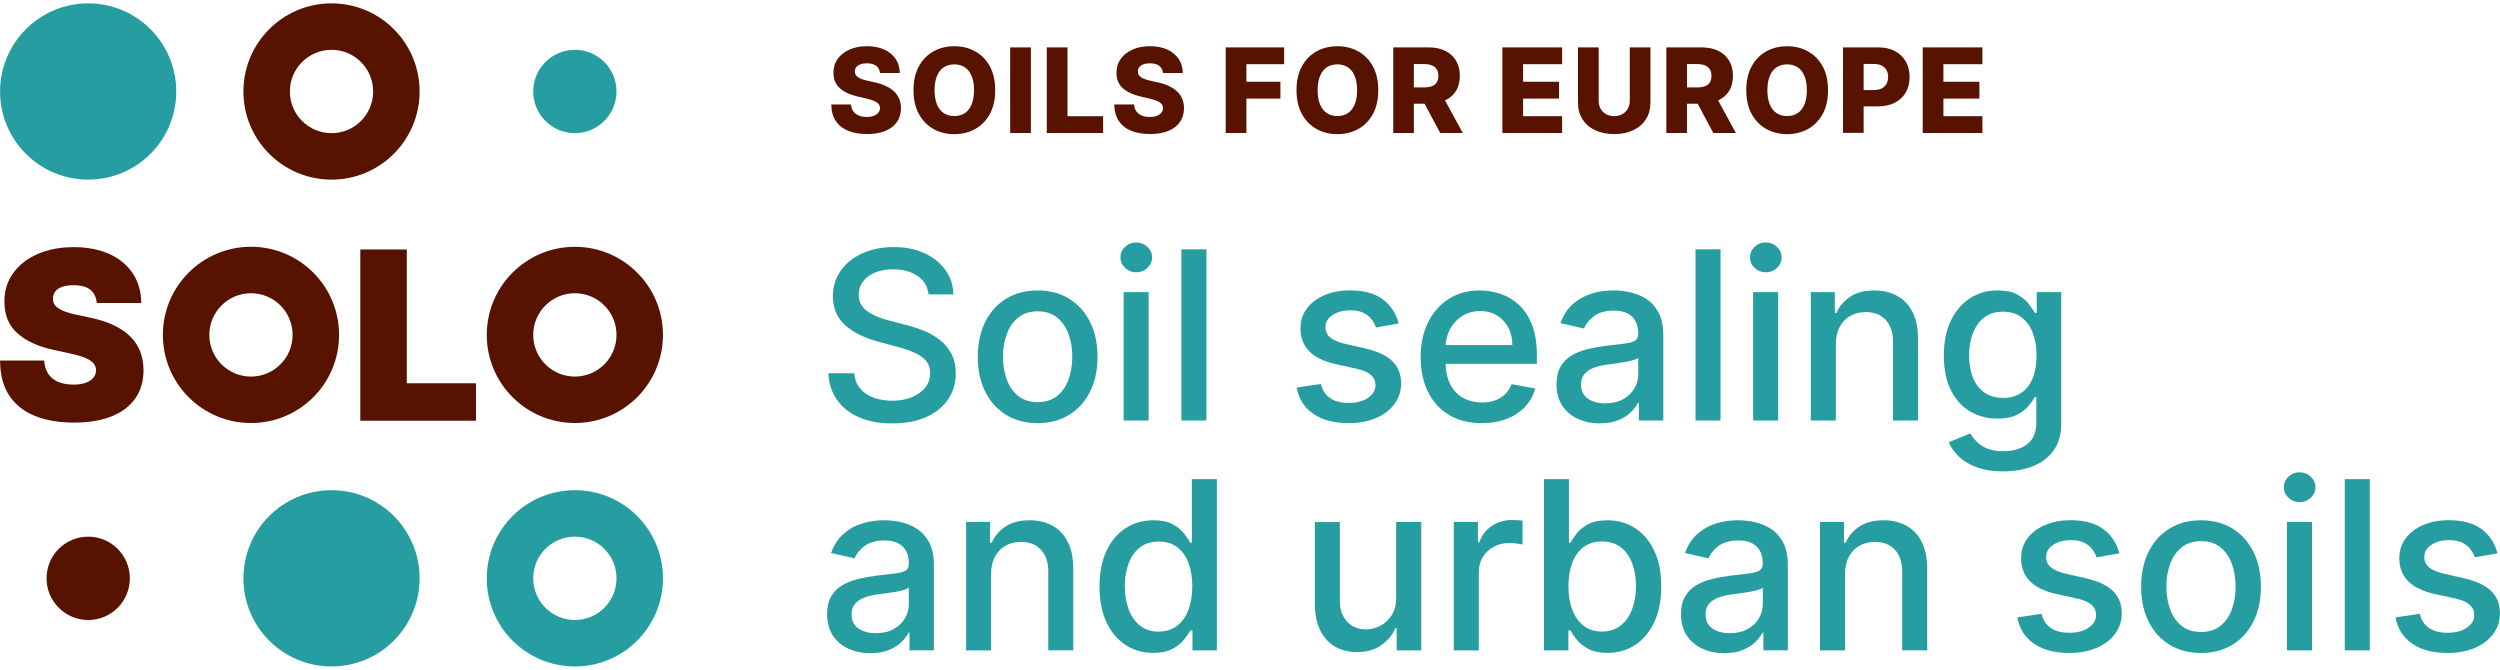 <?xml version="1.0" encoding="UTF-8"?><svg id="Ebene_1" xmlns="http://www.w3.org/2000/svg" viewBox="0 0 751.18 201.26"><defs><style>.cls-1{fill:#269da1;}.cls-2{fill:#571300;}</style></defs><g><path class="cls-2" d="M29.07,91.03c-.14-1.67-.76-2.98-1.87-3.92-1.11-.94-2.8-1.41-5.06-1.41-1.44,0-2.62,.17-3.53,.51s-1.59,.81-2.02,1.39-.66,1.26-.68,2.01c-.03,.62,.08,1.18,.34,1.67,.26,.49,.67,.94,1.24,1.33,.57,.39,1.3,.75,2.19,1.07,.89,.32,1.94,.6,3.16,.85l4.22,.9c2.85,.6,5.28,1.4,7.31,2.39,2.03,.99,3.68,2.15,4.97,3.48,1.29,1.33,2.24,2.83,2.85,4.48,.61,1.66,.92,3.47,.94,5.43-.02,3.38-.86,6.25-2.54,8.59-1.67,2.34-4.07,4.13-7.17,5.35-3.11,1.22-6.84,1.83-11.19,1.83s-8.37-.66-11.69-1.99-5.9-3.36-7.74-6.12C.97,116.15,.04,112.62,.02,108.32H13.29c.08,1.57,.48,2.9,1.18,3.97,.7,1.07,1.7,1.88,2.98,2.44,1.28,.55,2.81,.83,4.59,.83,1.49,0,2.74-.18,3.74-.55,1-.37,1.77-.88,2.28-1.53,.52-.65,.79-1.4,.8-2.24-.02-.79-.27-1.48-.76-2.07-.5-.59-1.3-1.13-2.42-1.61-1.12-.48-2.64-.92-4.55-1.34l-5.12-1.11c-4.56-.99-8.15-2.64-10.77-4.96-2.62-2.32-3.92-5.49-3.91-9.51-.02-3.27,.86-6.13,2.63-8.58,1.77-2.45,4.22-4.37,7.36-5.74,3.14-1.37,6.75-2.06,10.82-2.06s7.74,.7,10.78,2.09c3.03,1.39,5.37,3.35,7.02,5.87,1.65,2.52,2.48,5.46,2.5,8.83h-13.36Z"/><path class="cls-2" d="M108.26,126.41v-51.45h13.97v40.2h20.8v11.26h-34.77Z"/><path class="cls-2" d="M75.42,74.15c-14.64,0-26.48,11.86-26.48,26.48s11.84,26.48,26.48,26.48,26.46-11.86,26.46-26.48-11.84-26.48-26.46-26.48Zm0,39c-6.93,0-12.52-5.61-12.52-12.52s5.59-12.52,12.52-12.52,12.5,5.61,12.5,12.52-5.59,12.52-12.5,12.52Z"/><path class="cls-2" d="M172.74,74.16c-14.64,0-26.48,11.86-26.48,26.47s11.84,26.47,26.48,26.47,26.46-11.86,26.46-26.47-11.84-26.47-26.46-26.47Zm0,38.99c-6.93,0-12.52-5.61-12.52-12.52s5.59-12.52,12.52-12.52,12.5,5.61,12.5,12.52-5.59,12.52-12.5,12.52Z"/></g><path class="cls-2" d="M99.62,53.97c-14.64,0-26.48-11.86-26.48-26.48S84.98,1.01,99.62,1.01s26.46,11.86,26.46,26.48-11.84,26.48-26.46,26.48Zm0-39c-6.93,0-12.52,5.61-12.52,12.52s5.59,12.52,12.52,12.52,12.5-5.61,12.5-12.52-5.59-12.52-12.5-12.52Z"/><path class="cls-2" d="M26.51,161.25c-6.93,0-12.52,5.61-12.52,12.52s5.59,12.52,12.52,12.52,12.5-5.61,12.5-12.52-5.59-12.52-12.5-12.52Z"/><g><g><path class="cls-1" d="M261.55,196.28c-2.45,0-4.66-.46-6.63-1.37-1.98-.91-3.54-2.24-4.68-3.98-1.15-1.74-1.72-3.88-1.72-6.41,0-2.18,.42-3.97,1.26-5.38,.84-1.41,1.97-2.52,3.39-3.34,1.43-.82,3.02-1.44,4.77-1.86,1.76-.42,3.55-.74,5.38-.96,2.31-.27,4.19-.49,5.63-.67,1.44-.18,2.49-.46,3.14-.87,.65-.4,.98-1.05,.98-1.96v-.18c0-2.19-.61-3.89-1.84-5.1-1.23-1.2-3.06-1.81-5.49-1.81s-4.52,.56-5.97,1.67c-1.45,1.11-2.45,2.35-3,3.71l-7.06-1.61c.84-2.34,2.06-4.24,3.68-5.69,1.62-1.45,3.48-2.5,5.59-3.16,2.11-.66,4.33-.99,6.66-.99,1.54,0,3.18,.18,4.91,.54,1.73,.36,3.36,1.02,4.87,1.97,1.52,.95,2.76,2.31,3.73,4.08,.97,1.77,1.46,4.06,1.46,6.87v25.62h-7.33v-5.28h-.3c-.49,.97-1.22,1.93-2.19,2.86-.97,.94-2.22,1.72-3.74,2.34-1.52,.62-3.35,.93-5.48,.93Zm1.63-6.03c2.08,0,3.86-.41,5.34-1.23,1.48-.82,2.61-1.9,3.39-3.23,.78-1.33,1.17-2.76,1.17-4.28v-4.97c-.27,.27-.78,.51-1.55,.74-.76,.23-1.63,.42-2.6,.58-.97,.16-1.92,.3-2.84,.43-.92,.12-1.69,.23-2.31,.31-1.46,.18-2.78,.5-3.98,.93s-2.15,1.06-2.86,1.87c-.71,.81-1.07,1.89-1.07,3.23,0,1.86,.69,3.26,2.06,4.21,1.37,.95,3.12,1.42,5.25,1.42Z"/><path class="cls-1" d="M297.79,172.51v22.91h-7.51v-38.59h7.21v6.28h.48c.89-2.04,2.28-3.68,4.18-4.92,1.9-1.24,4.3-1.86,7.2-1.86,2.63,0,4.93,.55,6.91,1.64,1.98,1.1,3.51,2.73,4.6,4.89,1.09,2.16,1.63,4.83,1.63,8.01v24.54h-7.51v-23.64c0-2.8-.73-4.99-2.19-6.57-1.46-1.58-3.46-2.37-6-2.37-1.74,0-3.29,.38-4.64,1.13-1.35,.75-2.41,1.86-3.19,3.3-.78,1.45-1.17,3.19-1.17,5.24Z"/><path class="cls-1" d="M346.51,196.18c-3.11,0-5.89-.8-8.33-2.4-2.44-1.6-4.35-3.89-5.73-6.86-1.38-2.97-2.07-6.54-2.07-10.72s.7-7.74,2.1-10.7c1.4-2.97,3.32-5.23,5.76-6.81,2.45-1.57,5.22-2.36,8.32-2.36,2.4,0,4.32,.4,5.79,1.19,1.46,.79,2.6,1.72,3.42,2.78,.81,1.06,1.45,1.99,1.9,2.79h.45v-19.12h7.51v51.45h-7.33v-6h-.63c-.45,.82-1.1,1.76-1.95,2.81-.85,1.05-2.01,1.98-3.48,2.76-1.47,.79-3.38,1.18-5.73,1.18Zm1.66-6.41c2.16,0,3.99-.57,5.49-1.72,1.5-1.15,2.64-2.74,3.42-4.79,.78-2.04,1.17-4.42,1.17-7.13s-.38-5.02-1.16-7.03c-.77-2.01-1.9-3.58-3.39-4.7-1.49-1.12-3.33-1.68-5.53-1.68s-4.15,.58-5.65,1.76c-1.51,1.17-2.64,2.77-3.4,4.8-.76,2.03-1.14,4.31-1.14,6.86s.39,4.9,1.16,6.96c.77,2.06,1.91,3.69,3.43,4.89,1.52,1.2,3.39,1.8,5.61,1.8Z"/><path class="cls-1" d="M419.51,179.42v-22.58h7.54v38.59h-7.39v-6.68h-.4c-.89,2.06-2.31,3.77-4.26,5.14-1.95,1.37-4.38,2.05-7.27,2.05-2.48,0-4.67-.55-6.57-1.64-1.9-1.1-3.39-2.73-4.47-4.89-1.08-2.16-1.62-4.83-1.62-8.01v-24.54h7.51v23.64c0,2.63,.73,4.72,2.19,6.28,1.46,1.56,3.35,2.34,5.67,2.34,1.41,0,2.81-.35,4.21-1.05s2.56-1.77,3.49-3.19c.93-1.43,1.39-3.23,1.37-5.43Z"/><path class="cls-1" d="M436.82,195.42v-38.59h7.26v6.13h.41c.7-2.08,1.94-3.71,3.73-4.91,1.78-1.2,3.8-1.8,6.07-1.8,.47,0,1.03,.02,1.67,.05,.64,.03,1.15,.08,1.52,.12v7.19c-.3-.08-.84-.18-1.61-.29-.77-.11-1.54-.16-2.31-.16-1.78,0-3.35,.37-4.73,1.12-1.38,.75-2.48,1.78-3.28,3.09-.81,1.31-1.21,2.81-1.21,4.49v23.56h-7.51Z"/><path class="cls-1" d="M463.91,195.42v-51.45h7.51v19.12h.45c.44-.8,1.06-1.73,1.88-2.79,.82-1.05,1.96-1.98,3.42-2.78,1.46-.79,3.39-1.19,5.78-1.19,3.11,0,5.9,.79,8.34,2.36,2.45,1.58,4.37,3.84,5.77,6.81,1.4,2.96,2.1,6.53,2.1,10.7s-.7,7.74-2.09,10.72c-1.39,2.97-3.3,5.26-5.73,6.86-2.43,1.6-5.2,2.4-8.31,2.4-2.34,0-4.26-.39-5.74-1.18-1.48-.79-2.64-1.71-3.48-2.76-.84-1.05-1.48-1.99-1.93-2.81h-.63v6h-7.34Zm7.36-19.29c0,2.71,.4,5.09,1.18,7.13,.78,2.04,1.93,3.64,3.41,4.79,1.49,1.15,3.32,1.72,5.48,1.72s4.12-.6,5.63-1.8c1.51-1.2,2.65-2.83,3.43-4.89,.78-2.06,1.17-4.38,1.17-6.96s-.38-4.83-1.14-6.86c-.76-2.03-1.9-3.63-3.42-4.8-1.52-1.17-3.4-1.76-5.67-1.76s-4.01,.56-5.51,1.68c-1.5,1.12-2.63,2.69-3.4,4.7-.77,2.01-1.16,4.35-1.16,7.03Z"/><path class="cls-1" d="M518.13,196.28c-2.45,0-4.66-.46-6.63-1.37-1.98-.91-3.54-2.24-4.68-3.98-1.15-1.74-1.72-3.88-1.72-6.41,0-2.18,.42-3.97,1.26-5.38,.84-1.41,1.97-2.52,3.39-3.34,1.43-.82,3.02-1.44,4.78-1.86s3.55-.74,5.37-.96c2.31-.27,4.19-.49,5.63-.67,1.44-.18,2.49-.46,3.14-.87,.65-.4,.98-1.05,.98-1.96v-.18c0-2.19-.61-3.89-1.84-5.1-1.23-1.2-3.06-1.81-5.49-1.81s-4.52,.56-5.97,1.67c-1.45,1.11-2.45,2.35-3,3.71l-7.06-1.61c.84-2.34,2.06-4.24,3.68-5.69,1.62-1.45,3.48-2.5,5.59-3.16,2.11-.66,4.33-.99,6.66-.99,1.54,0,3.18,.18,4.91,.54,1.74,.36,3.36,1.02,4.87,1.97,1.52,.95,2.76,2.31,3.73,4.08,.97,1.77,1.46,4.06,1.46,6.87v25.62h-7.34v-5.28h-.3c-.49,.97-1.22,1.93-2.19,2.86s-2.22,1.72-3.74,2.34c-1.52,.62-3.35,.93-5.48,.93Zm1.64-6.03c2.08,0,3.86-.41,5.34-1.23,1.48-.82,2.61-1.9,3.39-3.23,.78-1.33,1.17-2.76,1.17-4.28v-4.97c-.27,.27-.78,.51-1.55,.74-.76,.23-1.63,.42-2.6,.58-.97,.16-1.92,.3-2.84,.43-.92,.12-1.69,.23-2.31,.31-1.46,.18-2.79,.5-3.98,.93-1.2,.44-2.15,1.06-2.86,1.87-.71,.81-1.06,1.89-1.06,3.23,0,1.86,.69,3.26,2.06,4.21,1.37,.95,3.12,1.42,5.25,1.42Z"/><path class="cls-1" d="M554.37,172.51v22.91h-7.51v-38.59h7.21v6.28h.48c.88-2.04,2.28-3.68,4.18-4.92s4.3-1.86,7.2-1.86c2.63,0,4.93,.55,6.91,1.64,1.98,1.1,3.51,2.73,4.6,4.89,1.09,2.16,1.63,4.83,1.63,8.01v24.54h-7.51v-23.64c0-2.8-.73-4.99-2.18-6.57s-3.46-2.37-6.01-2.37c-1.74,0-3.28,.38-4.63,1.13s-2.41,1.86-3.19,3.3-1.17,3.19-1.17,5.24Z"/><path class="cls-1" d="M636.77,166.26l-6.81,1.2c-.29-.87-.73-1.7-1.34-2.49-.61-.79-1.44-1.43-2.47-1.93-1.04-.5-2.34-.75-3.89-.75-2.13,0-3.91,.47-5.33,1.42-1.42,.94-2.13,2.16-2.13,3.65,0,1.29,.47,2.33,1.43,3.12,.96,.79,2.5,1.43,4.62,1.93l6.13,1.4c3.55,.82,6.19,2.09,7.94,3.8,1.74,1.71,2.61,3.93,2.61,6.66,0,2.31-.67,4.37-2,6.17s-3.18,3.21-5.55,4.23c-2.37,1.02-5.11,1.53-8.23,1.53-4.32,0-7.84-.92-10.57-2.78s-4.4-4.48-5.02-7.9l7.26-1.11c.45,1.89,1.38,3.32,2.79,4.28,1.4,.96,3.24,1.44,5.5,1.44,2.46,0,4.43-.51,5.9-1.55,1.47-1.03,2.21-2.29,2.21-3.78,0-1.21-.45-2.22-1.34-3.04-.9-.82-2.27-1.44-4.11-1.86l-6.53-1.43c-3.6-.82-6.26-2.13-7.98-3.92-1.72-1.79-2.57-4.06-2.57-6.81,0-2.28,.64-4.27,1.91-5.98,1.28-1.71,3.03-3.04,5.28-4.01,2.24-.96,4.81-1.44,7.71-1.44,4.17,0,7.45,.9,9.85,2.7,2.4,1.8,3.98,4.21,4.75,7.22Z"/><path class="cls-1" d="M661.34,196.2c-3.62,0-6.78-.83-9.47-2.49-2.7-1.66-4.79-3.98-6.28-6.96-1.49-2.98-2.23-6.47-2.23-10.45s.75-7.5,2.23-10.5c1.49-3,3.58-5.32,6.28-6.98,2.69-1.66,5.85-2.49,9.47-2.49s6.78,.83,9.47,2.49c2.69,1.66,4.79,3.99,6.28,6.98,1.49,3,2.24,6.5,2.24,10.5s-.75,7.47-2.24,10.45c-1.49,2.98-3.58,5.3-6.28,6.96-2.7,1.66-5.85,2.49-9.47,2.49Zm.03-6.31c2.34,0,4.29-.62,5.83-1.86,1.54-1.24,2.69-2.89,3.43-4.95,.74-2.06,1.11-4.33,1.11-6.81s-.37-4.73-1.11-6.8c-.75-2.07-1.89-3.73-3.43-4.99-1.54-1.26-3.48-1.88-5.83-1.88s-4.32,.63-5.87,1.88c-1.55,1.26-2.69,2.92-3.44,4.99-.75,2.07-1.12,4.33-1.12,6.8s.37,4.75,1.12,6.81c.75,2.06,1.89,3.71,3.44,4.95,1.55,1.24,3.51,1.86,5.87,1.86Z"/><path class="cls-1" d="M690.97,150.88c-1.3,0-2.42-.44-3.35-1.32s-1.4-1.93-1.4-3.15,.47-2.3,1.4-3.18c.93-.88,2.05-1.32,3.35-1.32s2.43,.44,3.35,1.32c.93,.88,1.4,1.94,1.4,3.18s-.47,2.27-1.4,3.15c-.93,.88-2.04,1.32-3.35,1.32Zm-3.79,44.54v-38.59h7.51v38.59h-7.51Z"/><path class="cls-1" d="M712.05,143.97v51.45h-7.51v-51.45h7.51Z"/><path class="cls-1" d="M750.41,166.26l-6.81,1.2c-.29-.87-.74-1.7-1.34-2.49-.61-.79-1.44-1.43-2.47-1.93-1.04-.5-2.34-.75-3.9-.75-2.13,0-3.9,.47-5.32,1.42-1.42,.94-2.14,2.16-2.14,3.65,0,1.29,.48,2.33,1.43,3.12,.95,.79,2.5,1.43,4.62,1.93l6.13,1.4c3.55,.82,6.19,2.09,7.94,3.8,1.74,1.71,2.61,3.93,2.61,6.66,0,2.31-.66,4.37-1.99,6.17s-3.18,3.21-5.55,4.23c-2.37,1.02-5.11,1.53-8.23,1.53-4.32,0-7.85-.92-10.57-2.78-2.73-1.85-4.41-4.48-5.02-7.9l7.26-1.11c.45,1.89,1.38,3.32,2.79,4.28,1.4,.96,3.24,1.44,5.5,1.44,2.46,0,4.43-.51,5.9-1.55,1.47-1.03,2.21-2.29,2.21-3.78,0-1.21-.45-2.22-1.34-3.04-.9-.82-2.27-1.44-4.11-1.86l-6.53-1.43c-3.6-.82-6.26-2.13-7.98-3.92-1.72-1.79-2.57-4.06-2.57-6.81,0-2.28,.64-4.27,1.91-5.98,1.27-1.71,3.03-3.04,5.27-4.01,2.24-.96,4.82-1.44,7.71-1.44,4.17,0,7.45,.9,9.85,2.7,2.4,1.8,3.97,4.21,4.75,7.22Z"/></g><g><path class="cls-1" d="M278.99,88.43c-.27-2.38-1.37-4.23-3.32-5.54-1.94-1.31-4.39-1.97-7.33-1.97-2.11,0-3.94,.33-5.48,.99-1.54,.66-2.73,1.57-3.58,2.71-.85,1.15-1.27,2.45-1.27,3.91,0,1.22,.29,2.28,.87,3.17,.58,.89,1.34,1.63,2.29,2.22s1.96,1.09,3.05,1.48c1.09,.39,2.14,.72,3.14,.97l5.02,1.31c1.64,.4,3.32,.95,5.05,1.63,1.72,.69,3.32,1.59,4.8,2.71,1.47,1.12,2.67,2.51,3.58,4.17,.91,1.66,1.37,3.64,1.37,5.96,0,2.91-.75,5.5-2.25,7.76-1.5,2.26-3.67,4.04-6.51,5.35-2.84,1.31-6.27,1.96-10.29,1.96s-7.19-.61-10-1.83c-2.81-1.22-5.02-2.96-6.61-5.21-1.59-2.25-2.47-4.93-2.64-8.03h7.79c.15,1.86,.76,3.4,1.82,4.63,1.06,1.23,2.43,2.14,4.09,2.74,1.67,.59,3.5,.89,5.49,.89,2.19,0,4.15-.35,5.87-1.04,1.72-.7,3.07-1.67,4.06-2.91,.99-1.25,1.48-2.71,1.48-4.38,0-1.52-.43-2.77-1.29-3.74-.86-.97-2.03-1.78-3.49-2.41-1.46-.64-3.12-1.2-4.96-1.68l-6.08-1.66c-4.12-1.12-7.38-2.77-9.79-4.95-2.4-2.18-3.6-5.06-3.6-8.64,0-2.97,.8-5.55,2.41-7.76,1.61-2.21,3.79-3.93,6.53-5.16,2.75-1.23,5.84-1.85,9.29-1.85s6.56,.61,9.23,1.83c2.67,1.22,4.78,2.9,6.32,5.04,1.54,2.13,2.34,4.59,2.41,7.35h-7.49Z"/><path class="cls-1" d="M311.78,127.14c-3.62,0-6.78-.83-9.47-2.49-2.7-1.66-4.79-3.98-6.28-6.96-1.49-2.98-2.24-6.47-2.24-10.45s.75-7.5,2.24-10.5c1.49-3,3.58-5.32,6.28-6.98,2.7-1.66,5.85-2.49,9.47-2.49s6.78,.83,9.47,2.49c2.69,1.66,4.79,3.99,6.28,6.98,1.49,3,2.24,6.5,2.24,10.5s-.75,7.47-2.24,10.45c-1.49,2.98-3.59,5.3-6.28,6.96-2.7,1.66-5.85,2.49-9.47,2.49Zm.03-6.31c2.34,0,4.29-.62,5.83-1.86,1.54-1.24,2.68-2.89,3.43-4.95,.74-2.06,1.12-4.33,1.12-6.81s-.37-4.73-1.12-6.8c-.75-2.07-1.89-3.73-3.43-4.99-1.54-1.26-3.48-1.88-5.83-1.88s-4.32,.63-5.87,1.88c-1.55,1.26-2.7,2.92-3.44,4.99-.75,2.07-1.12,4.33-1.12,6.8s.37,4.75,1.12,6.81c.75,2.06,1.89,3.71,3.44,4.95,1.55,1.24,3.5,1.86,5.87,1.86Z"/><path class="cls-1" d="M341.41,81.82c-1.31,0-2.42-.44-3.35-1.32-.93-.88-1.4-1.93-1.4-3.15s.47-2.3,1.4-3.18c.93-.88,2.05-1.32,3.35-1.32s2.42,.44,3.35,1.32c.93,.88,1.4,1.94,1.4,3.18s-.47,2.27-1.4,3.15c-.93,.88-2.05,1.32-3.35,1.32Zm-3.79,44.54v-38.59h7.51v38.59h-7.51Z"/><path class="cls-1" d="M362.49,74.91v51.45h-7.51v-51.45h7.51Z"/><path class="cls-1" d="M420.24,97.2l-6.81,1.2c-.29-.87-.73-1.7-1.34-2.49-.61-.79-1.44-1.43-2.47-1.93-1.04-.5-2.34-.75-3.89-.75-2.13,0-3.9,.47-5.33,1.42-1.42,.94-2.13,2.16-2.13,3.65,0,1.29,.48,2.33,1.43,3.12,.96,.79,2.5,1.43,4.62,1.93l6.13,1.4c3.55,.82,6.19,2.09,7.94,3.8,1.74,1.71,2.61,3.93,2.61,6.66,0,2.31-.67,4.37-2,6.17-1.33,1.8-3.18,3.21-5.55,4.23-2.37,1.02-5.11,1.53-8.23,1.53-4.32,0-7.84-.92-10.57-2.78-2.73-1.85-4.41-4.48-5.02-7.9l7.26-1.11c.45,1.89,1.38,3.32,2.79,4.28,1.4,.96,3.24,1.44,5.5,1.44,2.46,0,4.43-.51,5.9-1.55,1.47-1.03,2.21-2.29,2.21-3.78,0-1.21-.45-2.22-1.34-3.04-.9-.82-2.27-1.44-4.11-1.86l-6.53-1.43c-3.6-.82-6.26-2.13-7.98-3.92-1.72-1.79-2.57-4.06-2.57-6.81,0-2.28,.64-4.27,1.91-5.98,1.27-1.71,3.03-3.04,5.28-4.01,2.24-.96,4.82-1.44,7.71-1.44,4.17,0,7.45,.9,9.85,2.7,2.4,1.8,3.98,4.21,4.75,7.22Z"/><path class="cls-1" d="M445.23,127.14c-3.8,0-7.07-.82-9.81-2.45-2.74-1.63-4.85-3.94-6.33-6.91-1.48-2.97-2.22-6.46-2.22-10.46s.74-7.44,2.22-10.45,3.56-5.37,6.23-7.06c2.67-1.69,5.8-2.54,9.38-2.54,2.18,0,4.29,.36,6.33,1.08,2.04,.72,3.87,1.85,5.5,3.39,1.63,1.54,2.91,3.54,3.85,5.99,.93,2.45,1.4,5.43,1.4,8.93v2.66h-30.67v-5.63h23.31c0-1.98-.4-3.73-1.21-5.26-.8-1.53-1.93-2.74-3.38-3.63-1.45-.89-3.14-1.33-5.08-1.33-2.11,0-3.95,.52-5.51,1.55-1.57,1.03-2.77,2.37-3.62,4.02-.85,1.65-1.27,3.44-1.27,5.36v4.4c0,2.58,.46,4.77,1.37,6.58,.91,1.81,2.19,3.19,3.83,4.13,1.64,.94,3.56,1.42,5.75,1.42,1.42,0,2.72-.2,3.89-.61,1.17-.41,2.19-1.03,3.04-1.85,.86-.82,1.51-1.84,1.96-3.04l7.11,1.28c-.57,2.09-1.58,3.92-3.05,5.49-1.47,1.57-3.3,2.78-5.5,3.64-2.2,.86-4.71,1.29-7.52,1.29Z"/><path class="cls-1" d="M480.72,127.22c-2.45,0-4.66-.46-6.63-1.37-1.98-.91-3.54-2.24-4.68-3.98-1.15-1.74-1.72-3.88-1.72-6.41,0-2.18,.42-3.97,1.26-5.38,.83-1.41,1.97-2.52,3.39-3.34,1.42-.82,3.02-1.44,4.77-1.86,1.76-.42,3.55-.74,5.38-.96,2.31-.27,4.19-.49,5.62-.67,1.44-.18,2.49-.46,3.14-.87s.98-1.05,.98-1.96v-.18c0-2.19-.62-3.89-1.85-5.1-1.23-1.2-3.06-1.81-5.49-1.81s-4.52,.56-5.96,1.67c-1.45,1.11-2.45,2.35-3,3.71l-7.06-1.61c.84-2.34,2.06-4.24,3.68-5.69,1.62-1.45,3.48-2.5,5.59-3.16,2.11-.66,4.33-.99,6.66-.99,1.54,0,3.18,.18,4.91,.54,1.73,.36,3.36,1.02,4.87,1.97,1.52,.95,2.76,2.31,3.73,4.08,.97,1.77,1.46,4.06,1.46,6.87v25.62h-7.33v-5.28h-.3c-.48,.97-1.22,1.93-2.18,2.86-.97,.94-2.22,1.72-3.74,2.34-1.52,.62-3.35,.93-5.48,.93Zm1.63-6.03c2.08,0,3.86-.41,5.34-1.23,1.48-.82,2.62-1.9,3.39-3.23,.78-1.33,1.17-2.76,1.17-4.28v-4.97c-.27,.27-.78,.51-1.54,.74-.76,.23-1.63,.42-2.6,.58-.97,.16-1.92,.3-2.84,.43-.92,.12-1.69,.23-2.31,.31-1.46,.18-2.78,.5-3.98,.93-1.2,.44-2.16,1.06-2.86,1.87-.71,.81-1.07,1.89-1.07,3.23,0,1.86,.69,3.26,2.06,4.21,1.37,.95,3.12,1.42,5.25,1.42Z"/><path class="cls-1" d="M516.97,74.91v51.45h-7.51v-51.45h7.51Z"/><path class="cls-1" d="M530.57,81.82c-1.31,0-2.43-.44-3.35-1.32-.93-.88-1.4-1.93-1.4-3.15s.47-2.3,1.4-3.18c.93-.88,2.04-1.32,3.35-1.32s2.42,.44,3.35,1.32c.93,.88,1.4,1.94,1.4,3.18s-.47,2.27-1.4,3.15c-.93,.88-2.05,1.32-3.35,1.32Zm-3.8,44.54v-38.59h7.51v38.59h-7.51Z"/><path class="cls-1" d="M551.61,103.45v22.91h-7.51v-38.59h7.21v6.28h.48c.88-2.04,2.28-3.68,4.18-4.92,1.9-1.24,4.3-1.86,7.2-1.86,2.63,0,4.93,.55,6.91,1.64,1.98,1.1,3.51,2.73,4.6,4.89,1.09,2.16,1.63,4.83,1.63,8.01v24.54h-7.51v-23.64c0-2.8-.73-4.99-2.18-6.57-1.46-1.58-3.46-2.37-6.01-2.37-1.74,0-3.28,.38-4.63,1.13s-2.41,1.86-3.19,3.3-1.17,3.19-1.17,5.24Z"/><path class="cls-1" d="M601.93,141.64c-3.07,0-5.7-.4-7.9-1.21-2.2-.8-4-1.87-5.39-3.19-1.39-1.32-2.43-2.77-3.11-4.35l6.46-2.66c.45,.74,1.06,1.52,1.82,2.35,.76,.83,1.8,1.54,3.12,2.12,1.31,.59,3.01,.88,5.08,.88,2.85,0,5.2-.69,7.06-2.07,1.86-1.38,2.79-3.58,2.79-6.6v-7.59h-.47c-.45,.82-1.1,1.73-1.95,2.74-.85,1-2,1.87-3.48,2.61s-3.39,1.11-5.76,1.11c-3.04,0-5.79-.72-8.23-2.15-2.44-1.43-4.36-3.55-5.78-6.36-1.42-2.8-2.12-6.26-2.12-10.36s.7-7.62,2.1-10.55,3.32-5.18,5.77-6.75c2.45-1.57,5.22-2.35,8.31-2.35,2.4,0,4.33,.4,5.8,1.19,1.47,.79,2.63,1.72,3.45,2.78,.83,1.06,1.47,1.99,1.93,2.79h.55v-6.25h7.36v39.44c0,3.32-.77,6.04-2.31,8.17-1.54,2.13-3.62,3.7-6.24,4.72-2.63,1.02-5.57,1.53-8.86,1.53Zm-.08-22.08c2.16,0,3.99-.51,5.49-1.52,1.5-1.01,2.64-2.47,3.42-4.37,.78-1.9,1.17-4.18,1.17-6.85s-.39-4.88-1.16-6.86c-.77-1.98-1.9-3.52-3.39-4.64-1.49-1.11-3.33-1.67-5.53-1.67s-4.15,.58-5.65,1.75c-1.51,1.16-2.64,2.74-3.4,4.73-.76,1.99-1.14,4.22-1.14,6.68s.39,4.75,1.16,6.66c.77,1.91,1.91,3.4,3.43,4.47,1.52,1.07,3.39,1.61,5.61,1.61Z"/></g><path class="cls-1" d="M172.74,200.25c-14.64,0-26.48-11.86-26.48-26.48s11.84-26.48,26.48-26.48,26.46,11.86,26.46,26.48-11.84,26.48-26.46,26.48Zm0-39c-6.93,0-12.52,5.61-12.52,12.52s5.59,12.52,12.52,12.52,12.5-5.61,12.5-12.52-5.59-12.52-12.5-12.52Z"/><path class="cls-1" d="M172.74,40.01c-6.93,0-12.52-5.61-12.52-12.52s5.59-12.52,12.52-12.52,12.5,5.61,12.5,12.52-5.59,12.52-12.5,12.52Z"/><path class="cls-1" d="M99.62,200.25c-14.64,0-26.48-11.86-26.48-26.48s11.84-26.48,26.48-26.48,26.46,11.86,26.46,26.48-11.84,26.48-26.46,26.48Z"/><path class="cls-1" d="M26.51,1.01C11.86,1.01,.02,12.87,.02,27.49s11.84,26.48,26.48,26.48,26.46-11.86,26.46-26.48S41.13,1.01,26.51,1.01Z"/></g><g><path class="cls-2" d="M264.41,21.95c-.09-.92-.46-1.64-1.11-2.16-.66-.51-1.59-.77-2.81-.77-.8,0-1.47,.11-2.01,.31-.54,.21-.94,.5-1.21,.86-.27,.36-.41,.78-.41,1.25-.02,.38,.06,.72,.23,1.02,.17,.29,.42,.55,.76,.77,.33,.22,.73,.42,1.2,.58,.47,.17,.99,.31,1.58,.44l2.21,.5c1.27,.28,2.4,.64,3.37,1.11,.98,.46,1.8,1.01,2.46,1.64,.67,.64,1.17,1.37,1.52,2.2,.34,.83,.52,1.76,.53,2.79,0,1.62-.42,3.02-1.23,4.18-.81,1.17-1.98,2.06-3.5,2.68-1.52,.62-3.35,.93-5.49,.93s-4.03-.32-5.63-.97c-1.6-.64-2.84-1.63-3.73-2.94-.89-1.31-1.34-2.98-1.37-4.99h5.95c.05,.83,.27,1.52,.67,2.07s.94,.97,1.63,1.26c.69,.29,1.49,.43,2.4,.43,.84,0,1.55-.11,2.14-.34,.59-.23,1.05-.54,1.36-.94,.32-.4,.48-.86,.49-1.38,0-.49-.16-.9-.45-1.25-.29-.35-.74-.65-1.35-.91s-1.38-.49-2.32-.71l-2.69-.63c-2.23-.51-3.98-1.34-5.26-2.48-1.28-1.14-1.92-2.69-1.91-4.64,0-1.59,.42-2.98,1.28-4.18,.86-1.2,2.06-2.13,3.58-2.8,1.52-.67,3.26-1,5.21-1s3.73,.34,5.2,1.01c1.47,.67,2.61,1.62,3.42,2.83,.81,1.22,1.23,2.62,1.24,4.22h-5.95Z"/><path class="cls-2" d="M299.03,27.1c0,2.83-.54,5.23-1.63,7.2-1.09,1.97-2.56,3.46-4.41,4.48-1.86,1.02-3.93,1.53-6.24,1.53s-4.39-.51-6.24-1.54c-1.85-1.03-3.32-2.53-4.4-4.49-1.08-1.96-1.63-4.36-1.63-7.18s.54-5.23,1.63-7.2c1.08-1.97,2.55-3.46,4.4-4.48,1.85-1.02,3.93-1.53,6.24-1.53s4.38,.51,6.24,1.53c1.85,1.02,3.33,2.51,4.41,4.48,1.09,1.97,1.63,4.37,1.63,7.2Zm-6.36,0c0-1.67-.24-3.09-.71-4.24-.47-1.16-1.15-2.03-2.04-2.63-.88-.59-1.94-.89-3.18-.89s-2.29,.3-3.18,.89c-.89,.59-1.57,1.47-2.04,2.63-.47,1.15-.71,2.57-.71,4.24s.24,3.09,.71,4.25c.47,1.16,1.15,2.03,2.04,2.63,.89,.59,1.95,.89,3.18,.89s2.3-.3,3.18-.89c.88-.59,1.56-1.47,2.04-2.63,.47-1.16,.71-2.57,.71-4.25Z"/><path class="cls-2" d="M309.75,14.24v25.73h-6.22V14.24h6.22Z"/><path class="cls-2" d="M314.53,39.97V14.24h6.22v20.68h10.7v5.05h-16.92Z"/><path class="cls-2" d="M349.45,21.95c-.09-.92-.46-1.64-1.11-2.16-.66-.51-1.59-.77-2.81-.77-.8,0-1.47,.11-2.01,.31-.54,.21-.94,.5-1.21,.86-.27,.36-.41,.78-.41,1.25-.02,.38,.06,.72,.23,1.02,.17,.29,.42,.55,.76,.77,.33,.22,.73,.42,1.2,.58,.47,.17,.99,.31,1.58,.44l2.21,.5c1.27,.28,2.4,.64,3.37,1.11,.98,.46,1.8,1.01,2.46,1.64,.67,.64,1.17,1.37,1.52,2.2,.34,.83,.52,1.76,.53,2.79,0,1.62-.42,3.02-1.23,4.18-.81,1.17-1.98,2.06-3.5,2.68-1.52,.62-3.35,.93-5.49,.93s-4.03-.32-5.63-.97c-1.6-.64-2.84-1.63-3.73-2.94-.89-1.31-1.34-2.98-1.37-4.99h5.95c.05,.83,.27,1.52,.67,2.07s.94,.97,1.63,1.26c.69,.29,1.49,.43,2.4,.43,.84,0,1.55-.11,2.14-.34,.59-.23,1.05-.54,1.36-.94,.32-.4,.48-.86,.49-1.38,0-.49-.16-.9-.45-1.25-.29-.35-.74-.65-1.35-.91s-1.38-.49-2.32-.71l-2.69-.63c-2.23-.51-3.98-1.34-5.26-2.48-1.28-1.14-1.92-2.69-1.91-4.64,0-1.59,.42-2.98,1.28-4.18,.86-1.2,2.06-2.13,3.58-2.8,1.52-.67,3.26-1,5.21-1s3.73,.34,5.2,1.01c1.47,.67,2.61,1.62,3.42,2.83,.81,1.22,1.23,2.62,1.24,4.22h-5.95Z"/><path class="cls-2" d="M368.29,39.97V14.24h17.56v5.05h-11.34v5.27h10.22v5.06h-10.22v10.34h-6.22Z"/><path class="cls-2" d="M414.13,27.1c0,2.83-.54,5.23-1.63,7.2-1.09,1.97-2.56,3.46-4.42,4.48-1.86,1.02-3.93,1.53-6.24,1.53s-4.39-.51-6.24-1.54c-1.85-1.03-3.32-2.53-4.4-4.49-1.08-1.96-1.63-4.36-1.63-7.18s.54-5.23,1.63-7.2c1.08-1.97,2.55-3.46,4.4-4.48,1.85-1.02,3.93-1.53,6.24-1.53s4.38,.51,6.24,1.53c1.86,1.02,3.33,2.51,4.42,4.48,1.09,1.97,1.63,4.37,1.63,7.2Zm-6.36,0c0-1.67-.23-3.09-.71-4.24-.47-1.16-1.15-2.03-2.04-2.63-.88-.59-1.94-.89-3.18-.89s-2.29,.3-3.18,.89c-.89,.59-1.57,1.47-2.04,2.63-.47,1.15-.71,2.57-.71,4.24s.24,3.09,.71,4.25c.47,1.16,1.15,2.03,2.04,2.63,.89,.59,1.95,.89,3.18,.89s2.3-.3,3.18-.89c.88-.59,1.56-1.47,2.04-2.63s.71-2.57,.71-4.25Z"/><path class="cls-2" d="M418.63,39.97V14.24h10.63c1.93,0,3.59,.35,4.99,1.04,1.4,.69,2.48,1.68,3.25,2.96,.76,1.29,1.14,2.81,1.14,4.57s-.39,3.3-1.17,4.54c-.78,1.24-1.88,2.19-3.32,2.84-1.43,.65-3.13,.97-5.08,.97h-6.72v-4.9h5.56c.94,0,1.72-.12,2.35-.37,.64-.25,1.11-.62,1.44-1.13,.32-.51,.49-1.16,.49-1.95s-.17-1.46-.49-1.98c-.33-.52-.81-.92-1.45-1.18-.64-.26-1.42-.4-2.35-.4h-3.07v20.71h-6.22Zm14.49-11.76l6.41,11.76h-6.78l-6.28-11.76h6.66Z"/><path class="cls-2" d="M451.43,39.97V14.24h17.94v5.05h-11.72v5.27h10.8v5.06h-10.8v5.29h11.72v5.05h-17.94Z"/><path class="cls-2" d="M489.71,14.24h6.2V30.83c0,1.92-.46,3.59-1.37,5.01-.91,1.42-2.18,2.52-3.82,3.29-1.64,.77-3.53,1.16-5.69,1.16s-4.1-.39-5.73-1.16c-1.64-.77-2.9-1.87-3.8-3.29-.91-1.42-1.36-3.09-1.36-5.01V14.24h6.22V30.3c0,.89,.19,1.68,.58,2.37,.39,.7,.93,1.24,1.64,1.63,.7,.39,1.52,.59,2.45,.59s1.74-.2,2.44-.59,1.24-.94,1.64-1.63c.39-.7,.59-1.49,.59-2.37V14.24Z"/><path class="cls-2" d="M500.69,39.97V14.24h10.63c1.93,0,3.59,.35,4.99,1.04,1.4,.69,2.48,1.68,3.25,2.96,.76,1.29,1.14,2.81,1.14,4.57s-.39,3.3-1.17,4.54c-.78,1.24-1.88,2.19-3.32,2.84-1.43,.65-3.13,.97-5.08,.97h-6.72v-4.9h5.56c.94,0,1.72-.12,2.35-.37,.64-.25,1.11-.62,1.44-1.13,.32-.51,.49-1.16,.49-1.95s-.17-1.46-.49-1.98c-.33-.52-.81-.92-1.45-1.18-.64-.26-1.42-.4-2.35-.4h-3.07v20.71h-6.22Zm14.49-11.76l6.41,11.76h-6.78l-6.28-11.76h6.66Z"/><path class="cls-2" d="M549.27,27.1c0,2.83-.54,5.23-1.63,7.2-1.09,1.97-2.56,3.46-4.42,4.48-1.86,1.02-3.93,1.53-6.24,1.53s-4.39-.51-6.24-1.54c-1.85-1.03-3.32-2.53-4.4-4.49-1.09-1.96-1.63-4.36-1.63-7.18s.54-5.23,1.63-7.2c1.08-1.97,2.55-3.46,4.4-4.48,1.85-1.02,3.93-1.53,6.24-1.53s4.38,.51,6.24,1.53c1.86,1.02,3.33,2.51,4.42,4.48,1.09,1.97,1.63,4.37,1.63,7.2Zm-6.36,0c0-1.67-.23-3.09-.71-4.24-.47-1.16-1.15-2.03-2.04-2.63-.88-.59-1.94-.89-3.18-.89s-2.29,.3-3.18,.89-1.57,1.47-2.04,2.63c-.47,1.15-.71,2.57-.71,4.24s.23,3.09,.71,4.25c.47,1.16,1.15,2.03,2.04,2.63s1.95,.89,3.18,.89,2.3-.3,3.18-.89c.88-.59,1.56-1.47,2.04-2.63,.47-1.16,.71-2.57,.71-4.25Z"/><path class="cls-2" d="M553.77,39.97V14.24h10.63c1.93,0,3.59,.38,4.99,1.12,1.4,.75,2.48,1.79,3.25,3.13,.76,1.34,1.14,2.89,1.14,4.65s-.39,3.33-1.16,4.65c-.77,1.33-1.88,2.36-3.31,3.08-1.43,.73-3.13,1.09-5.1,1.09h-6.56v-4.9h5.4c.94,0,1.72-.16,2.35-.49,.64-.33,1.11-.79,1.44-1.38,.32-.59,.49-1.28,.49-2.07s-.17-1.48-.49-2.07c-.33-.58-.81-1.03-1.45-1.35-.64-.32-1.42-.48-2.35-.48h-3.07v20.71h-6.22Z"/><path class="cls-2" d="M577.72,39.97V14.24h17.94v5.05h-11.72v5.27h10.81v5.06h-10.81v5.29h11.72v5.05h-17.94Z"/></g></svg>